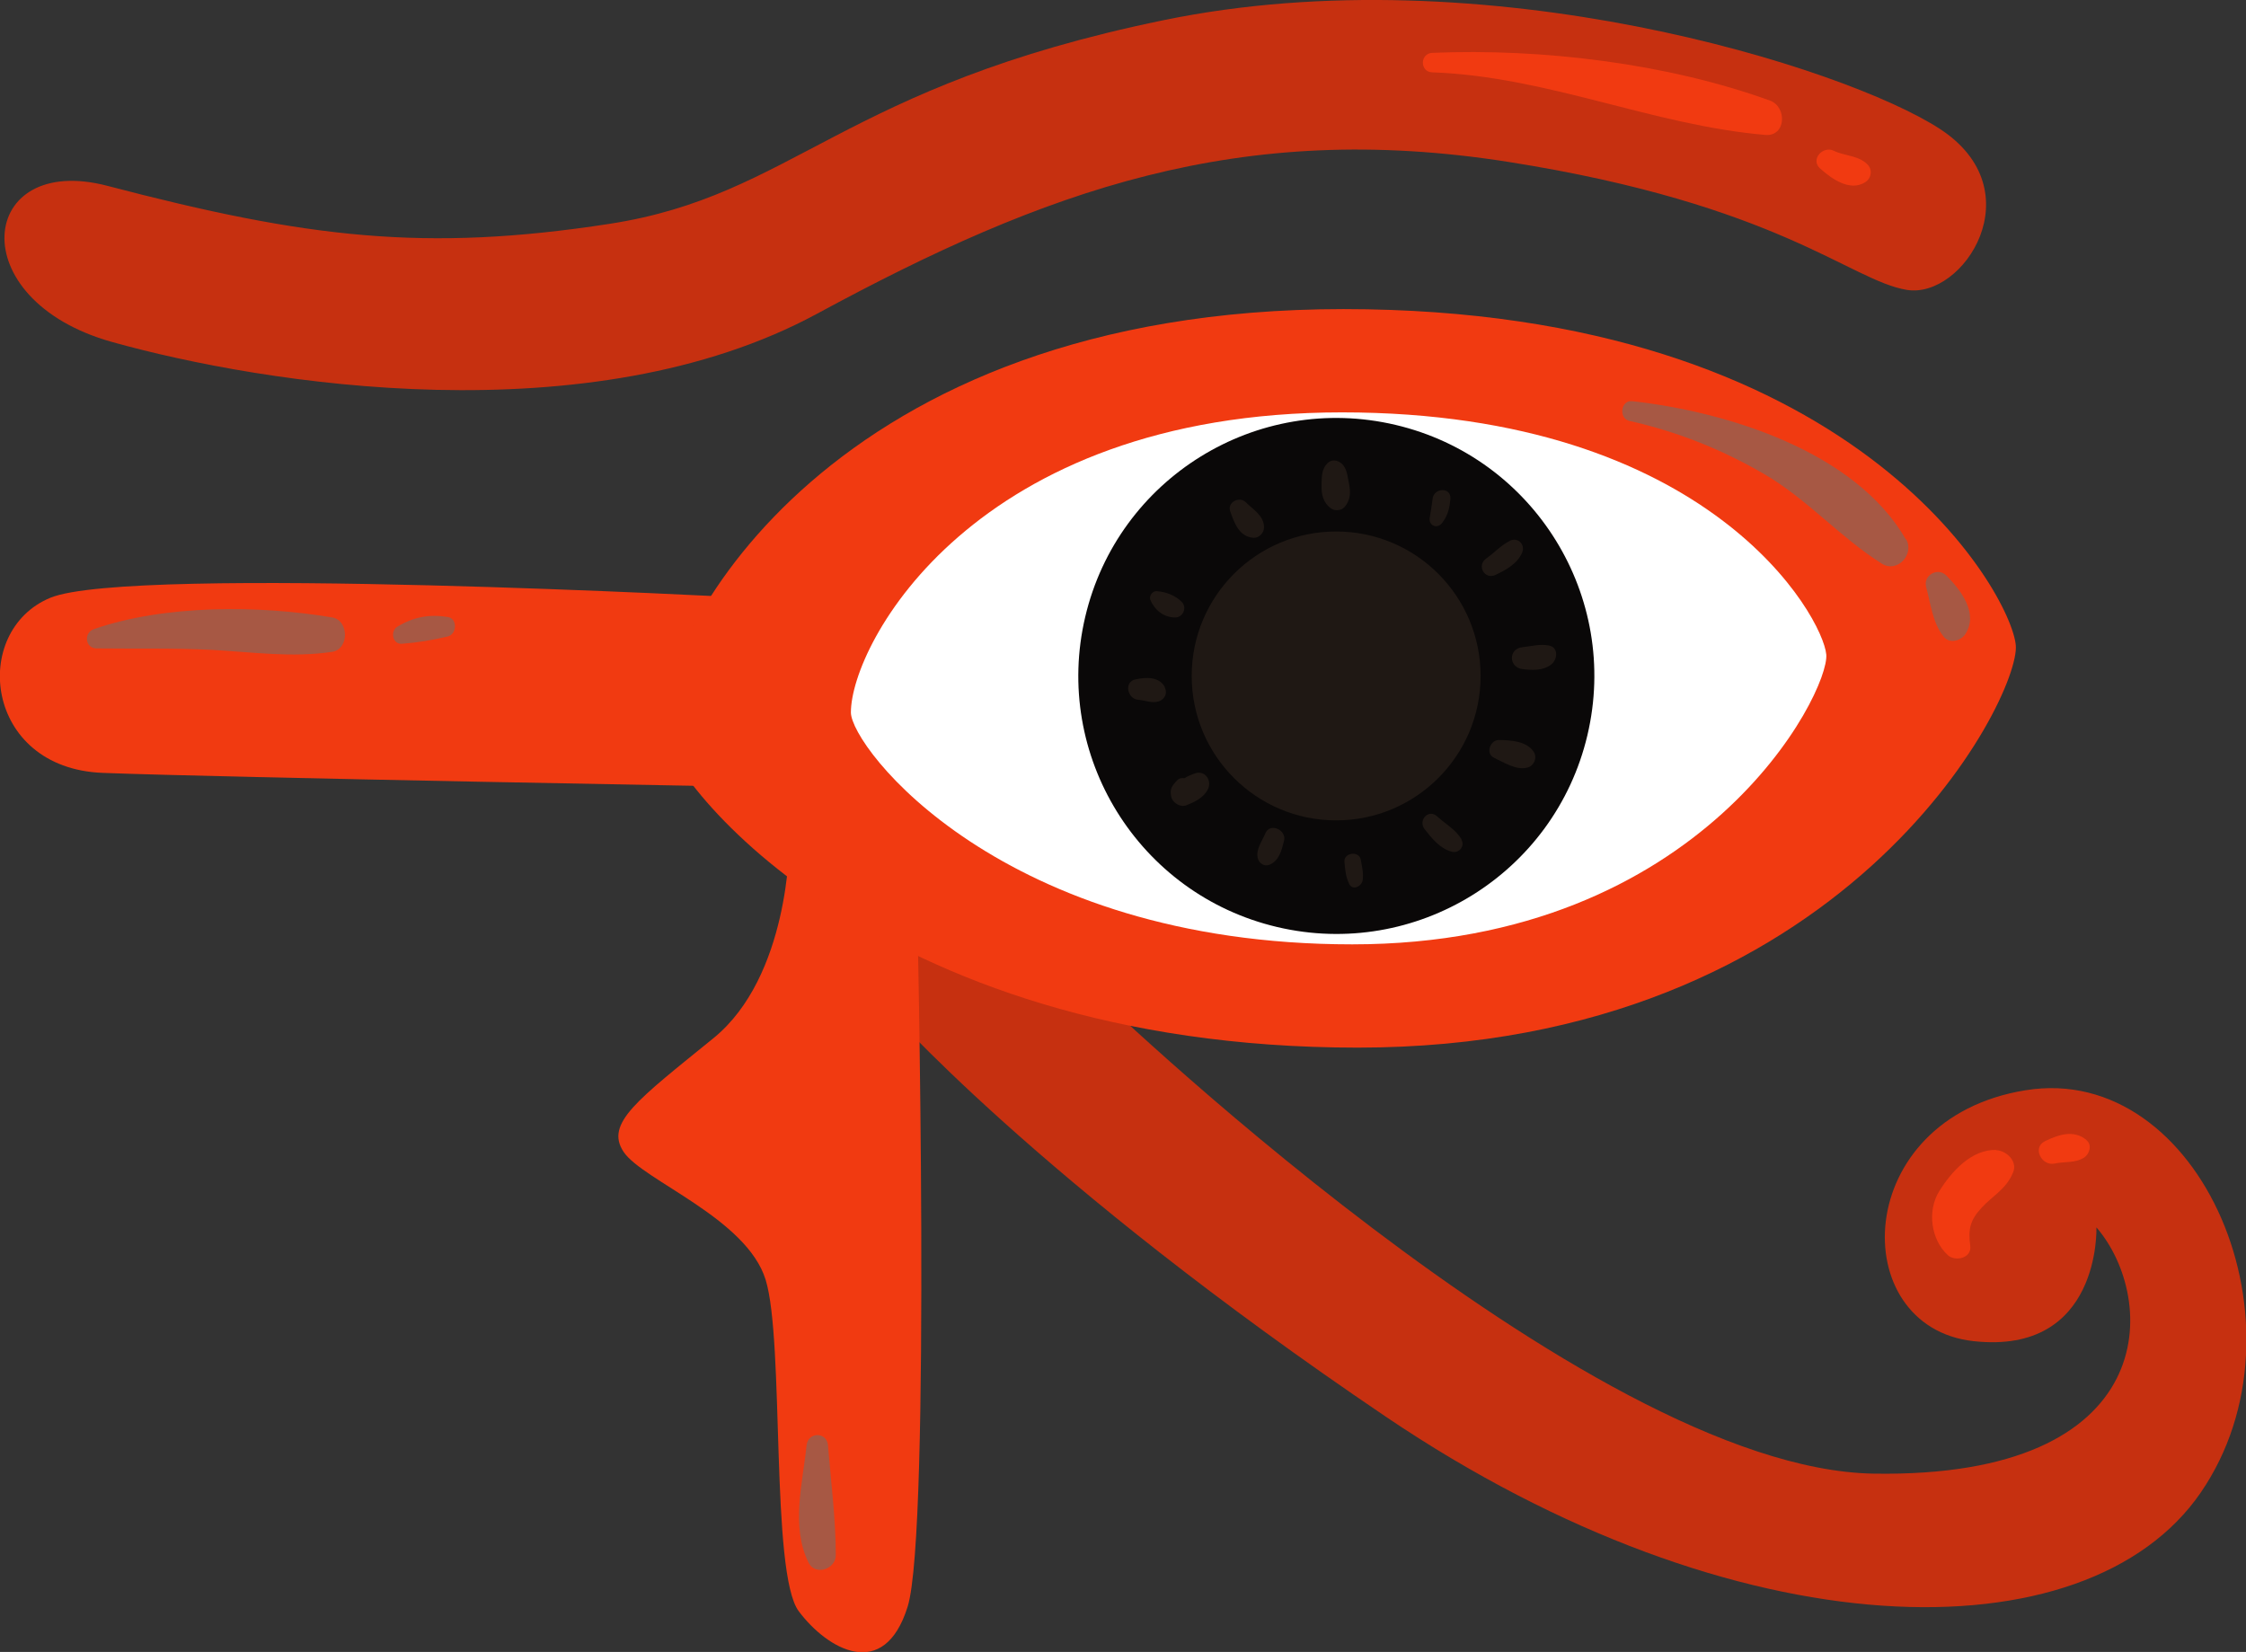 <?xml version="1.0" encoding="UTF-8"?>
<svg id="Layer_2" xmlns="http://www.w3.org/2000/svg" viewBox="0 0 92.2 67.82">
  <rect x="0" y="0" width="92.2" height="67.82" fill="#333333" stroke="none"/>
  <defs>
    <style>
      .cls-1 {
        fill: #1f1814;
      }

      .cls-2 {
        fill: #c63010;
      }

      .cls-3 {
        fill: #0a0808;
      }

      .cls-4 {
        fill: #fff;
      }

      .cls-5 {
        fill: #f13a11;
      }

      .cls-6 {
        fill: #a75844;
      }
    </style>
  </defs>
  <g id="DESIGNED_BY_FREEPIK">
    <g>
      <path class="cls-2" d="M44.65,40.48s20.41,19.83,32.27,20.02c11.86.19,11.66-7.19,9.14-10.11,0,0,.19,5.25-5.05,4.67-5.25-.58-5.05-9.14,2.14-10.3,7.19-1.17,11.86,9.72,7.19,16.52-4.67,6.8-19.05,6.61-33.44-3.11-14.38-9.72-20.61-16.91-20.61-16.91v-4.47l8.36,3.69Z"/>
      <path class="cls-5" d="M32.4,34.65s0,5.44-3.11,7.97c-3.11,2.53-4.47,3.5-3.69,4.67.78,1.17,5.05,2.72,5.83,5.25.78,2.53.19,12.05,1.36,13.61,1.17,1.56,3.5,2.92,4.47-.19.97-3.11.39-28.77.39-28.77l-5.25-2.53Z"/>
      <path class="cls-5" d="M30.65,24.54s-25.27-1.36-28.58,0c-3.3,1.36-2.72,7,2.14,7.19,4.86.19,27.02.58,27.02.58l-.58-7.78Z"/>
      <path class="cls-2" d="M4.41,7.63c-5.3-1.39-6.03,4.67.19,6.41s19.63,3.89,28.96-1.17c9.33-5.05,17.3-7.97,28.38-6.22,11.08,1.75,14,4.86,16.33,5.25s5.25-4.08,1.36-6.61S60.98-1.9,47.76.83c-13.22,2.72-15.16,7.19-22.74,8.36-7.58,1.17-12.44.58-20.61-1.56Z"/>
      <path class="cls-5" d="M27.15,29.79c0,1.95,8.55,13.22,28.58,13.22s27.21-14.38,27.02-16.52c-.19-2.14-6.61-13.8-27.6-13.8s-27.99,13.22-27.99,17.11Z"/>
      <path class="cls-4" d="M34.93,29.25c0,1.41,6.16,9.52,20.58,9.52s19.6-10.36,19.46-11.9-4.76-9.94-19.88-9.94-20.16,9.52-20.16,12.32Z"/>
      <circle class="cls-3" cx="54.85" cy="27.75" r="10.59" transform="translate(15.25 74.76) rotate(-76.72)"/>
      <circle class="cls-1" cx="54.85" cy="27.75" r="5.93"/>
      <path class="cls-6" d="M13.64,25.35c-3-.51-6.88-.53-9.79.48-.42.15-.36.78.11.79,1.58.02,3.15-.02,4.73.06,1.67.09,3.29.33,4.95.08.7-.11.69-1.29,0-1.41Z"/>
      <path class="cls-6" d="M18.38,25.33c-.77-.12-1.41,0-2.07.4-.3.18-.2.73.19.7.65-.05,1.25-.15,1.88-.3.38-.09.41-.74,0-.8Z"/>
      <path class="cls-6" d="M33.99,59.34c-.05-.57-.82-.56-.88,0-.16,1.56-.65,3.33.08,4.81.27.56,1.12.27,1.12-.3,0-1.48-.2-3.02-.32-4.5Z"/>
      <path class="cls-6" d="M78.24,22.15c-2.08-3.62-7.35-5.25-11.24-5.68-.47-.05-.56.71-.11.81,1.96.44,3.77,1.16,5.51,2.17,1.78,1.03,3.12,2.6,4.85,3.69.63.4,1.35-.38,1-1Z"/>
      <path class="cls-6" d="M79.89,23.62c-.35-.34-.95,0-.82.48.19.69.26,1.47.72,2.04.24.3.71.17.89-.11.55-.85-.19-1.81-.78-2.4Z"/>
      <path class="cls-5" d="M72.66,4.13c-4.22-1.53-9.38-2.15-13.86-1.96-.52.02-.52.79,0,.8,4.74.17,9.02,2.17,13.67,2.57.85.07.9-1.15.19-1.41Z"/>
      <path class="cls-5" d="M76.66,6.75c-.36-.37-.93-.34-1.38-.56-.45-.22-.98.36-.56.73.47.42,1.22.96,1.85.56.25-.16.31-.51.09-.73Z"/>
      <path class="cls-5" d="M81.95,47.21c-1.02-.03-1.84.89-2.34,1.69-.51.81-.34,2,.35,2.63.31.28.99.12.92-.38-.09-.68-.01-1.05.46-1.56.48-.52,1.02-.77,1.3-1.46.19-.45-.27-.89-.69-.91Z"/>
      <path class="cls-5" d="M85.65,46.8c-.53-.43-1.14-.22-1.7.05-.54.26-.14,1.03.39.92.41-.09.85-.01,1.22-.25.22-.15.33-.52.09-.71Z"/>
      <path class="cls-1" d="M55.38,19.86c-.07-.3-.07-.63-.32-.84-.17-.14-.4-.17-.57,0-.24.24-.23.55-.24.88-.01.39.06.74.4.98.16.11.43.08.55-.07.24-.28.25-.59.18-.94Z"/>
      <path class="cls-1" d="M51.14,20.62c-.26-.26-.77,0-.64.37.17.48.37,1.05.96,1.09.23.01.43-.21.43-.43,0-.48-.45-.73-.75-1.03Z"/>
      <path class="cls-1" d="M48.51,24.71c-.27-.27-.64-.41-1.02-.44-.17-.02-.33.19-.27.35.17.42.55.73,1.02.73.33,0,.5-.41.27-.64Z"/>
      <path class="cls-1" d="M47.82,28.21c-.24-.44-.77-.41-1.2-.32-.5.1-.34.81.11.84.29.02.57.16.85.06.24-.09.36-.34.23-.57Z"/>
      <path class="cls-1" d="M49.09,31.74c-.16.05-.32.12-.47.21-.1-.02-.22,0-.3.09-.21.22-.31.35-.24.67.05.25.38.45.62.35.35-.14.72-.31.89-.67.16-.33-.1-.76-.5-.65Z"/>
      <path class="cls-1" d="M51.95,34.2c-.14.34-.42.68-.31,1.06.05.18.26.32.45.25.42-.16.52-.59.62-.99.12-.44-.57-.76-.76-.32Z"/>
      <path class="cls-1" d="M55.86,35.29c-.07-.37-.7-.29-.67.09.03.33.05.6.19.9.14.31.53.1.56-.15.04-.29-.03-.55-.08-.84Z"/>
      <path class="cls-1" d="M60,34.46c-.24-.4-.66-.63-1-.94-.35-.33-.8.15-.52.52.3.38.64.81,1.13.93.29.07.54-.24.38-.5Z"/>
      <path class="cls-1" d="M62.97,30.88c-.29-.46-.95-.49-1.44-.5-.36,0-.56.56-.2.73.41.19.92.53,1.38.4.26-.07.4-.39.26-.63Z"/>
      <path class="cls-1" d="M63.58,26.5c-.38-.07-.7.03-1.08.07-.59.06-.57.83,0,.9.41.05.84.07,1.18-.19.26-.2.31-.71-.1-.78Z"/>
      <path class="cls-1" d="M61.99,22.2c-.37.18-.64.49-.98.73-.41.29-.06.89.39.67.43-.21.88-.45,1.08-.9.15-.34-.16-.66-.5-.5Z"/>
      <path class="cls-1" d="M58.81,20.48c-.03.26-.08.53-.12.78-.05.32.31.47.51.21.24-.32.31-.61.34-1,.03-.48-.67-.45-.73,0Z"/>
    </g>
  </g>
</svg>
